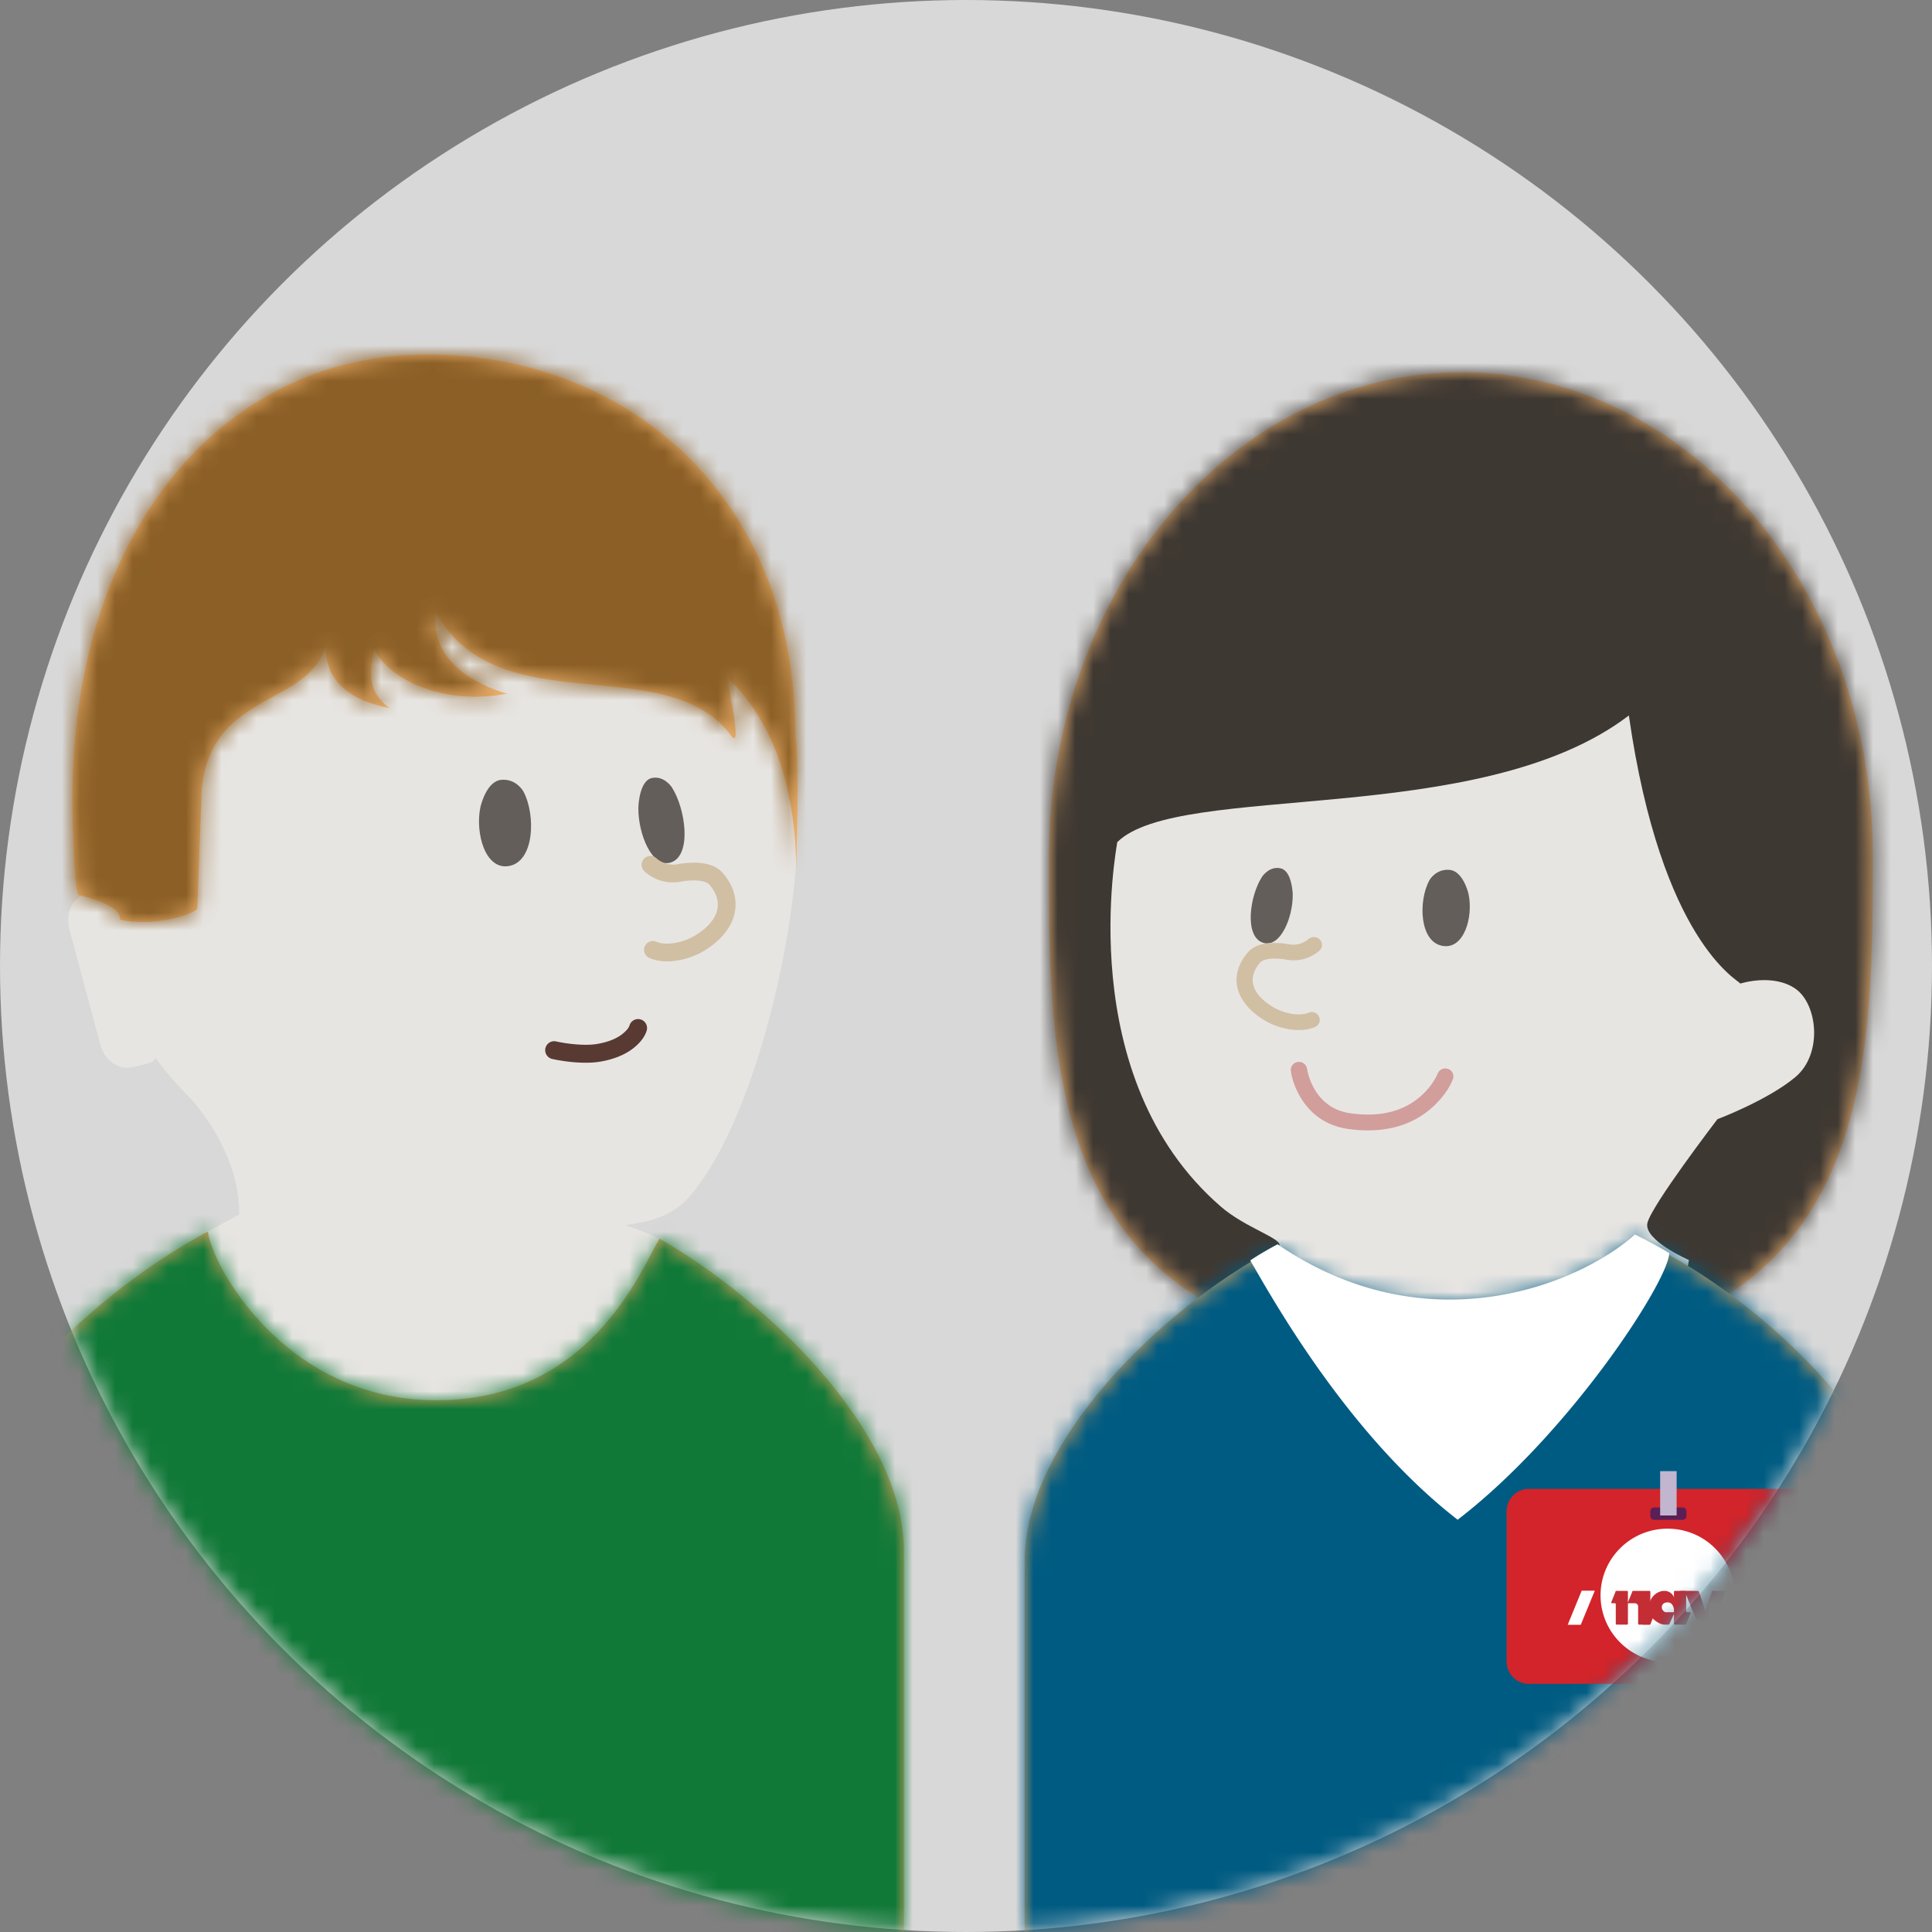 <svg width="109" height="109" xmlns="http://www.w3.org/2000/svg" xmlns:xlink="http://www.w3.org/1999/xlink"><rect width="100%" height="100%" fill="#808080" stroke="none"/><defs><circle id="a" cx="54.5" cy="54.5" r="54.5"/><path d="M23.307 0c12.823.022 23.2 12.254 23.178 27.323-.019 12.681.023 27.8-22.228 28.221-.166.007-.344.007-.515.01-.175.002-.34.01-.519.01-.231 0-.403-.01-.585-.011-.164-.005-.333-.005-.492-.012C-.104 55.046-.018 39.928.001 27.247.07 12.178 10.484-.021 23.307 0z" id="c"/><path d="M14.319.957C8.845 3.627 0 11.44 0 18.674v23.413h38c6.627 0 12-5.373 12-12V18.674C50 10.867 39.518 2.386 34.226.422c-3.333 4.01-14.44 5.337-19.907.535z" id="e"/><path d="M39.267.479C45.264 3.639 54 11.353 54 18.523V31c0 6.627-5.373 12-12 12H0V18.523C0 11.64 7.913 4.256 13.792.879 14.87 2.71 17.718 10 26.383 10c8.602 0 12.709-7.71 12.884-9.521z" id="g"/><path d="M.075 29.104c.032-4.818 1.345-8.462 3.94-10.933 0 0-.939 4.237-.286 3.356 3.694-4.975 13.14-.574 16.689-6.994.446 3.534-4.032 4.6-4.032 4.6 3.57.69 6.664-.777 7.502-2.52.276 1.421.386 2.364-.854 3.335 4.388-.847 3.501-3.93 3.501-3.93.625 4.09 7.116 2.649 7.116 9.344l.219 5.888c0 .219 2.162 1.082 4.359.641-.068-.507.684-.968 2.255-1.383.22.192.36-1.389.425-4.743C41.18 10.326 32.65 0 20.909 0 9.704 0 .117 7.897.123 21.527c-.244 1.306-.047 7.678-.047 7.577z" id="i"/></defs><g fill="none" fill-rule="evenodd"><mask id="b" fill="#fff"><use xlink:href="#a"/></mask><use fill="#D8D8D8" fill-rule="nonzero" xlink:href="#a"/><g mask="url(#b)"><g transform="translate(59.176 21)"><mask id="d" fill="#fff"><use xlink:href="#c"/></mask><use fill="#F5B773" xlink:href="#c"/><g mask="url(#d)" fill="#3E3832"><path d="M-8.97-11.25h62v74h-62z"/></g></g><path d="M98.185 55.493c-.105-.202-4.449-2.328-6.288-15.128-8.395 6.421-25.393 3.7-28.865 7.15-.012.25-2.596 13.256 5.854 20.566 1.37 1.187 3.436 1.78 3.298 2.2-1.136.52-2.81 1.732-2.81 1.732S73.355 94.587 82.5 94.587c9.175 0 12.784-23.497 12.784-23.497s-2.548-1.11-2.342-2.082c.207-.973 3.952-5.865 3.952-5.865s2.825-1.062 4.393-2.372c1.568-1.31 1.256-4.132 0-4.994-1.266-.867-3.059-.298-3.102-.284z" fill="#E7E5E2"/><g transform="translate(57.81 69.39)"><mask id="f" fill="#fff"><use xlink:href="#e"/></mask><use fill="#D8A25D" xlink:href="#e"/><g mask="url(#f)" fill="#005B82"><path d="M-30.556 70.174h117v-96h-117z"/></g></g><path d="M70.537 71.114c.965 1.617 5.304 9.668 11.701 14.627 6.354-4.883 11.935-13.538 11.935-15.045a24.291 24.291 0 0 0-1.932-1.045c-3.164 2.822-11.72 6.333-20.16.55-.993.523-1.544.913-1.544.913z" fill="#FFF"/><g><path d="M81.108 60.574a2.415 2.415 0 0 1-.173.336 3.9 3.9 0 0 1-.636.801c-.927.9-2.245 1.35-4.068 1.104-.905-.122-1.544-.56-1.982-1.228a3.498 3.498 0 0 1-.508-1.285.458.458 0 0 0-.515-.388.45.45 0 0 0-.4.5c.056.427.242 1.037.646 1.653.576.878 1.443 1.473 2.632 1.633 2.114.286 3.718-.263 4.846-1.357.556-.539.878-1.08 1.022-1.462a.443.443 0 0 0-.273-.573.464.464 0 0 0-.591.266z" fill="#D19E9C" fill-rule="nonzero"/><path d="M71.26 53.188c.983.315 1.694-1.457 1.673-2.723-.004-.24-.094-1.347-.683-1.477-.588-.13-.98.377-1.04.467-.706 1.072-1.026 3.386.05 3.733M81.4 53.368c1.215.196 1.719-1.652 1.457-2.906-.05-.238-.364-1.328-1.08-1.386-.717-.058-1.083.493-1.134.59-.63 1.15-.573 3.488.757 3.702" fill="#635E59"/><path d="M74.434 53.635a2.207 2.207 0 0 1-1.943.492c-.734-.1-1.23-.023-1.412.194-.714.851-.486 1.752.74 2.493.644.389 1.53.526 2 .324a.46.46 0 0 1 .6.225.436.436 0 0 1-.232.582c-.776.333-1.969.15-2.848-.382-1.666-1.006-2.047-2.51-.965-3.8.444-.528 1.222-.648 2.243-.51.072.015.098.02.13.025a1.308 1.308 0 0 0 1.078-.299.464.464 0 0 1 .642.033.432.432 0 0 1-.033.623z" fill="#D1BFA3" fill-rule="nonzero"/></g><g><g fill="#E7E5E2"><path d="M8.44 59.963c.31-.083.485-.429.391-.78l-2.025-7.558c-.24-.895-1.087-1.45-1.884-1.237-.8.215-1.254 1.116-1.014 2.012l1.758 6.561c.241.9 1.086 1.454 1.888 1.24l.886-.238z"/><path d="M11.718 69.495c-1.03.757 1.896 17.491 13.693 17.505 11.378.013 11.833-16.331 11.802-17.1-.522-.284-1.254-.524-1.923-.776.877-.166 2.394-.268 3.544-1.548C42.444 63.556 45 52.873 45 46.626 45 33.58 37.58 23 25.987 23 14.395 23 5 33.58 5 46.625c0 6.669 1.962 11.517 5.548 15.138 1.106 1.116 2.988 3.798 2.947 6.742-.596.371-1.157.619-1.777.99z"/></g><g transform="matrix(-1 0 0 1 51 69)"><mask id="h" fill="#fff"><use xlink:href="#g"/></mask><use fill="#D8A25D" xlink:href="#g"/><g mask="url(#h)"><path fill="#117938" d="M-33 72H93V-28H-33z"/></g></g><g transform="matrix(-1 0 0 1 45 20)"><mask id="j" fill="#fff"><use xlink:href="#i"/></mask><use fill="#F6B873" xlink:href="#i"/><g mask="url(#j)" fill="#8B5F26"><path d="M-14-29h69v79h-69z"/></g></g><path d="M37.856 48.656c-1.082.358-1.864-1.651-1.84-3.085.003-.272.102-1.527.75-1.674.647-.148 1.078.427 1.143.529.778 1.215 1.13 3.837-.053 4.23M28.701 48.861c-1.337.222-1.89-1.873-1.603-3.294.056-.27.4-1.505 1.189-1.571.789-.066 1.19.559 1.248.668.693 1.305.63 3.954-.833 4.197" fill="#635E59"/><path d="M36.364 49.163a2.374 2.374 0 0 0 2.137.558c.807-.113 1.353-.026 1.553.22.786.964.534 1.986-.813 2.825-.709.44-1.684.596-2.2.367a.5.5 0 0 0-.406.915c.854.378 2.167.169 3.134-.433 1.832-1.14 2.25-2.845 1.06-4.306-.488-.6-1.343-.735-2.466-.578l-.143.028a1.402 1.402 0 0 1-1.187-.34.5.5 0 1 0-.669.744z" fill="#D1BFA3" fill-rule="nonzero"/><path d="M31.38 58.756c.097.023.276.058.51.094.426.064.852.1 1.243.094.214-.004.41-.02.584-.051.614-.107 1.066-.3 1.386-.548.27-.209.385-.395.41-.483a.506.506 0 1 1 .974.276c-.08.285-.311.657-.764 1.008-.454.351-1.06.61-1.832.745-.23.04-.477.061-.74.066a8.517 8.517 0 0 1-1.413-.106 8.334 8.334 0 0 1-.586-.107.506.506 0 1 1 .228-.988z" fill="#593A32" fill-rule="nonzero"/></g></g><g mask="url(#b)"><path d="M101.748 95H86.25A1.26 1.26 0 0 1 85 93.73V85.27c0-.702.56-1.271 1.251-1.271h15.497c.691 0 1.252.57 1.252 1.271v8.458c0 .703-.56 1.271-1.252 1.271" fill="#D2242A"/><path d="M97.864 90.008a3.772 3.772 0 0 1-3.78 3.763c-2.091 0-3.784-1.686-3.784-3.763s1.693-3.763 3.784-3.763a3.772 3.772 0 0 1 3.78 3.763M89.184 91.667h-.737l.788-1.923h.74zM98.48 91.667h-.456l.788-1.923h.457zM99.743 91.667h-.194l.787-1.923h.193z" fill="#FFF"/><path d="M91.21 91.658h.581c.03 0 .054-.023.054-.052v-1.8a.052.052 0 0 0-.054-.051h-.586c-.04 0-.068.03-.068.068l-.23.566a.046.046 0 0 0 .04.064h.165c.025 0 .047.019.047.046v1.107c0 .029.023.052.052.052" fill="#C52D35"/><path d="M92.472 91.658h.583c.03 0 .055-.023.055-.052v-1.8c0-.028-.025-.051-.055-.051h-.906a.068.068 0 0 0-.068.068l-.232.566-.08.064h.464c.103 0 .187.081.187.186v.967c0 .029.023.052.052.052M95.076 89.755h-.582a.053.053 0 0 0-.053.052v1.799c0 .029.024.052.053.052h.588c.04 0 .068-.03.068-.068l.23-.566c.015-.031-.007-.065-.043-.065h-.16a.045.045 0 0 1-.046-.045v-1.107c0-.03-.026-.052-.055-.052" fill="#C52D35"/><path d="M92.681 91.658h.383c.037 0 .067-.031.067-.067l.23-.568a.046.046 0 0 0-.042-.065h-.161l-.477.7zM96.634 89.755h.693c.034 0 .058.032.043.062l-.733 1.812c-.005.018-.022.029-.042.029h-.627l.621-1.872a.05.05 0 0 1 .045-.031" fill="#C52D35"/><path d="M95.766 89.755h-.979c-.069 0 .282.067.306.13l.693 1.713c.014.038.05.06.089.06h.593l-.61-1.839a.094.094 0 0 0-.092-.064M94.488 90.365c0 .383-.049.406-.049.406s-.055-.367-.34-.367c-.28 0-.343.162-.343.283 0 .14.142.272.222.272h.51l-.301.664a.061.061 0 0 1-.056.035h-.232c-.242 0-.875-.316-.875-.928 0-.613.47-.975.863-.975a.58.58 0 0 1 .6.61z" fill="#C52D35"/><path d="M94.931 85.746h-1.606a.214.214 0 0 1-.215-.214v-.27c0-.117.096-.213.215-.213h1.606c.12 0 .215.096.215.214v.27a.214.214 0 0 1-.215.213" fill="#5A1F57"/><path fill="#C2B5CF" d="M93.663 85.5h.93V83h-.93z"/></g></g></svg>